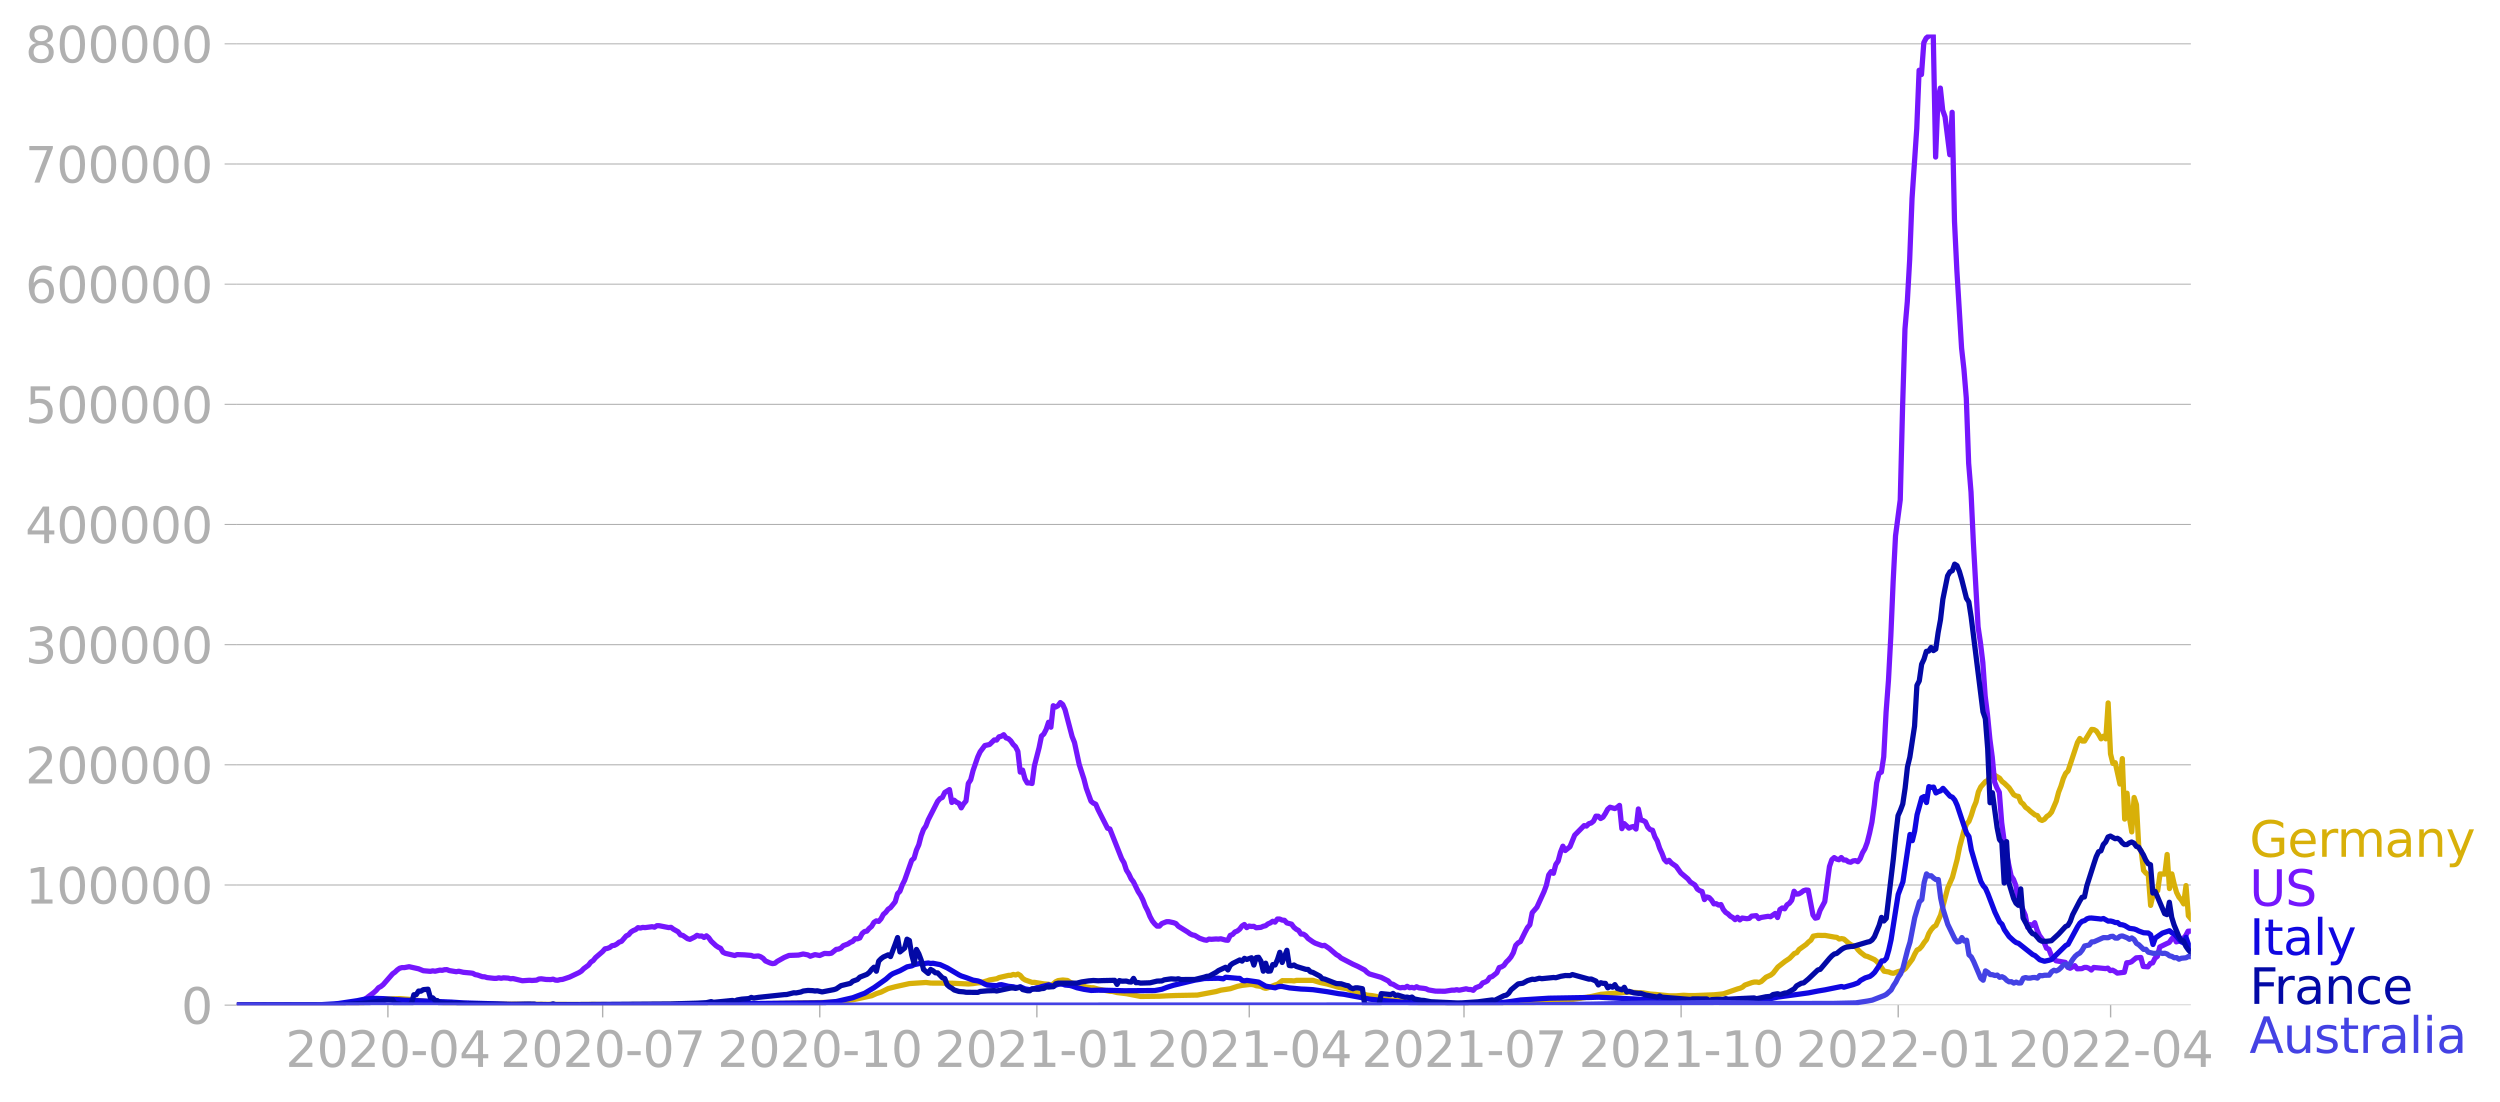 <svg xmlns:xlink="http://www.w3.org/1999/xlink" width="951.91" height="419.72" viewBox="0 0 713.933 314.79" xmlns="http://www.w3.org/2000/svg"><defs><style>*{stroke-linejoin:round;stroke-linecap:butt}</style></defs><g id="figure_1"><path d="M0 314.79h713.933V0H0v314.79z" style="fill:none" id="patch_1"/><g id="axes_1"><path d="M67.645 287.04h558V9.84h-558v277.2z" style="fill:none" id="patch_2"/><g id="matplotlib.axis_1"><g id="xtick_1"><g id="line2d_1"><defs><path id="m6dde585442" d="M0 0v3.5" style="stroke:#b0b0b0;stroke-width:.4"/></defs><use xlink:href="#m6dde585442" x="110.775" y="287.041" style="fill:#b0b0b0;stroke:#b0b0b0;stroke-width:.4"/></g><g style="fill:#b0b0b0" transform="matrix(.14 0 0 -.14 81.527 304.679)" id="text_1"><defs><path id="DejaVuSans-32" d="M1228 531h2203V0H469v531q359 372 979 998 621 627 780 809 303 340 423 576 121 236 121 464 0 372-261 606-261 235-680 235-297 0-627-103-329-103-704-313v638q381 153 712 231 332 78 607 78 725 0 1156-363 431-362 431-968 0-288-108-546-107-257-392-607-78-91-497-524-418-433-1181-1211z" transform="scale(.016)"/><path id="DejaVuSans-30" d="M2034 4250q-487 0-733-480-245-479-245-1442 0-959 245-1439 246-480 733-480 491 0 736 480 246 480 246 1439 0 963-246 1442-245 480-736 480zm0 500q785 0 1199-621 414-620 414-1801 0-1178-414-1799Q2819-91 2034-91q-784 0-1198 620-414 621-414 1799 0 1181 414 1801 414 621 1198 621z" transform="scale(.016)"/><path id="DejaVuSans-2d" d="M313 2009h1684v-512H313v512z" transform="scale(.016)"/><path id="DejaVuSans-34" d="M2419 4116 825 1625h1594v2491zm-166 550h794V1625h666v-525h-666V0h-628v1100H313v609l1940 2957z" transform="scale(.016)"/></defs><use xlink:href="#DejaVuSans-32"/><use xlink:href="#DejaVuSans-30" x="63.623"/><use xlink:href="#DejaVuSans-32" x="127.246"/><use xlink:href="#DejaVuSans-30" x="190.869"/><use xlink:href="#DejaVuSans-2d" x="254.492"/><use xlink:href="#DejaVuSans-30" x="290.576"/><use xlink:href="#DejaVuSans-34" x="354.199"/></g></g><g id="xtick_2"><use xlink:href="#m6dde585442" x="172.102" y="287.041" style="fill:#b0b0b0;stroke:#b0b0b0;stroke-width:.4" id="line2d_2"/><g style="fill:#b0b0b0" transform="matrix(.14 0 0 -.14 142.854 304.679)" id="text_2"><defs><path id="DejaVuSans-37" d="M525 4666h3000v-269L1831 0h-659l1594 4134H525v532z" transform="scale(.016)"/></defs><use xlink:href="#DejaVuSans-32"/><use xlink:href="#DejaVuSans-30" x="63.623"/><use xlink:href="#DejaVuSans-32" x="127.246"/><use xlink:href="#DejaVuSans-30" x="190.869"/><use xlink:href="#DejaVuSans-2d" x="254.492"/><use xlink:href="#DejaVuSans-30" x="290.576"/><use xlink:href="#DejaVuSans-37" x="354.199"/></g></g><g id="xtick_3"><use xlink:href="#m6dde585442" x="234.102" y="287.041" style="fill:#b0b0b0;stroke:#b0b0b0;stroke-width:.4" id="line2d_3"/><g style="fill:#b0b0b0" transform="matrix(.14 0 0 -.14 204.854 304.679)" id="text_3"><defs><path id="DejaVuSans-31" d="M794 531h1031v3560L703 3866v575l1116 225h631V531h1031V0H794v531z" transform="scale(.016)"/></defs><use xlink:href="#DejaVuSans-32"/><use xlink:href="#DejaVuSans-30" x="63.623"/><use xlink:href="#DejaVuSans-32" x="127.246"/><use xlink:href="#DejaVuSans-30" x="190.869"/><use xlink:href="#DejaVuSans-2d" x="254.492"/><use xlink:href="#DejaVuSans-31" x="290.576"/><use xlink:href="#DejaVuSans-30" x="354.199"/></g></g><g id="xtick_4"><use xlink:href="#m6dde585442" x="296.102" y="287.041" style="fill:#b0b0b0;stroke:#b0b0b0;stroke-width:.4" id="line2d_4"/><g style="fill:#b0b0b0" transform="matrix(.14 0 0 -.14 266.854 304.679)" id="text_4"><use xlink:href="#DejaVuSans-32"/><use xlink:href="#DejaVuSans-30" x="63.623"/><use xlink:href="#DejaVuSans-32" x="127.246"/><use xlink:href="#DejaVuSans-31" x="190.869"/><use xlink:href="#DejaVuSans-2d" x="254.492"/><use xlink:href="#DejaVuSans-30" x="290.576"/><use xlink:href="#DejaVuSans-31" x="354.199"/></g></g><g id="xtick_5"><use xlink:href="#m6dde585442" x="356.754" y="287.041" style="fill:#b0b0b0;stroke:#b0b0b0;stroke-width:.4" id="line2d_5"/><g style="fill:#b0b0b0" transform="matrix(.14 0 0 -.14 327.506 304.679)" id="text_5"><use xlink:href="#DejaVuSans-32"/><use xlink:href="#DejaVuSans-30" x="63.623"/><use xlink:href="#DejaVuSans-32" x="127.246"/><use xlink:href="#DejaVuSans-31" x="190.869"/><use xlink:href="#DejaVuSans-2d" x="254.492"/><use xlink:href="#DejaVuSans-30" x="290.576"/><use xlink:href="#DejaVuSans-34" x="354.199"/></g></g><g id="xtick_6"><use xlink:href="#m6dde585442" x="418.08" y="287.041" style="fill:#b0b0b0;stroke:#b0b0b0;stroke-width:.4" id="line2d_6"/><g style="fill:#b0b0b0" transform="matrix(.14 0 0 -.14 388.832 304.679)" id="text_6"><use xlink:href="#DejaVuSans-32"/><use xlink:href="#DejaVuSans-30" x="63.623"/><use xlink:href="#DejaVuSans-32" x="127.246"/><use xlink:href="#DejaVuSans-31" x="190.869"/><use xlink:href="#DejaVuSans-2d" x="254.492"/><use xlink:href="#DejaVuSans-30" x="290.576"/><use xlink:href="#DejaVuSans-37" x="354.199"/></g></g><g id="xtick_7"><use xlink:href="#m6dde585442" x="480.08" y="287.041" style="fill:#b0b0b0;stroke:#b0b0b0;stroke-width:.4" id="line2d_7"/><g style="fill:#b0b0b0" transform="matrix(.14 0 0 -.14 450.832 304.679)" id="text_7"><use xlink:href="#DejaVuSans-32"/><use xlink:href="#DejaVuSans-30" x="63.623"/><use xlink:href="#DejaVuSans-32" x="127.246"/><use xlink:href="#DejaVuSans-31" x="190.869"/><use xlink:href="#DejaVuSans-2d" x="254.492"/><use xlink:href="#DejaVuSans-31" x="290.576"/><use xlink:href="#DejaVuSans-30" x="354.199"/></g></g><g id="xtick_8"><use xlink:href="#m6dde585442" x="542.08" y="287.041" style="fill:#b0b0b0;stroke:#b0b0b0;stroke-width:.4" id="line2d_8"/><g style="fill:#b0b0b0" transform="matrix(.14 0 0 -.14 512.832 304.679)" id="text_8"><use xlink:href="#DejaVuSans-32"/><use xlink:href="#DejaVuSans-30" x="63.623"/><use xlink:href="#DejaVuSans-32" x="127.246"/><use xlink:href="#DejaVuSans-32" x="190.869"/><use xlink:href="#DejaVuSans-2d" x="254.492"/><use xlink:href="#DejaVuSans-30" x="290.576"/><use xlink:href="#DejaVuSans-31" x="354.199"/></g></g><g id="xtick_9"><use xlink:href="#m6dde585442" x="602.732" y="287.041" style="fill:#b0b0b0;stroke:#b0b0b0;stroke-width:.4" id="line2d_9"/><g style="fill:#b0b0b0" transform="matrix(.14 0 0 -.14 573.484 304.679)" id="text_9"><use xlink:href="#DejaVuSans-32"/><use xlink:href="#DejaVuSans-30" x="63.623"/><use xlink:href="#DejaVuSans-32" x="127.246"/><use xlink:href="#DejaVuSans-32" x="190.869"/><use xlink:href="#DejaVuSans-2d" x="254.492"/><use xlink:href="#DejaVuSans-30" x="290.576"/><use xlink:href="#DejaVuSans-34" x="354.199"/></g></g></g><g id="matplotlib.axis_2"><g id="ytick_1"><path d="M67.645 287.04h558" clip-path="url(#pbd073727f5)" style="fill:none;stroke:#b0b0b0;stroke-width:.3;stroke-linecap:square" id="line2d_10"/><g id="line2d_11"><defs><path id="m9d53434a5b" d="M0 0h-3.5" style="stroke:#b0b0b0;stroke-width:.3"/></defs><use xlink:href="#m9d53434a5b" x="67.645" y="287.041" style="fill:#b0b0b0;stroke:#b0b0b0;stroke-width:.3"/></g><use xlink:href="#DejaVuSans-30" style="fill:#b0b0b0" transform="matrix(.14 0 0 -.14 51.737 292.36)" id="text_10"/></g><g id="ytick_2"><path d="M67.645 252.726h558" clip-path="url(#pbd073727f5)" style="fill:none;stroke:#b0b0b0;stroke-width:.3;stroke-linecap:square" id="line2d_12"/><use xlink:href="#m9d53434a5b" x="67.645" y="252.726" style="fill:#b0b0b0;stroke:#b0b0b0;stroke-width:.3" id="line2d_13"/><g style="fill:#b0b0b0" transform="matrix(.14 0 0 -.14 7.2 258.044)" id="text_11"><use xlink:href="#DejaVuSans-31"/><use xlink:href="#DejaVuSans-30" x="63.623"/><use xlink:href="#DejaVuSans-30" x="127.246"/><use xlink:href="#DejaVuSans-30" x="190.869"/><use xlink:href="#DejaVuSans-30" x="254.492"/><use xlink:href="#DejaVuSans-30" x="318.115"/></g></g><g id="ytick_3"><path d="M67.645 218.41h558" clip-path="url(#pbd073727f5)" style="fill:none;stroke:#b0b0b0;stroke-width:.3;stroke-linecap:square" id="line2d_14"/><use xlink:href="#m9d53434a5b" x="67.645" y="218.41" style="fill:#b0b0b0;stroke:#b0b0b0;stroke-width:.3" id="line2d_15"/><g style="fill:#b0b0b0" transform="matrix(.14 0 0 -.14 7.2 223.73)" id="text_12"><use xlink:href="#DejaVuSans-32"/><use xlink:href="#DejaVuSans-30" x="63.623"/><use xlink:href="#DejaVuSans-30" x="127.246"/><use xlink:href="#DejaVuSans-30" x="190.869"/><use xlink:href="#DejaVuSans-30" x="254.492"/><use xlink:href="#DejaVuSans-30" x="318.115"/></g></g><g id="ytick_4"><path d="M67.645 184.095h558" clip-path="url(#pbd073727f5)" style="fill:none;stroke:#b0b0b0;stroke-width:.3;stroke-linecap:square" id="line2d_16"/><use xlink:href="#m9d53434a5b" x="67.645" y="184.095" style="fill:#b0b0b0;stroke:#b0b0b0;stroke-width:.3" id="line2d_17"/><g style="fill:#b0b0b0" transform="matrix(.14 0 0 -.14 7.2 189.414)" id="text_13"><defs><path id="DejaVuSans-33" d="M2597 2516q453-97 707-404 255-306 255-756 0-690-475-1069Q2609-91 1734-91q-293 0-604 58T488 141v609q262-153 574-231 313-78 654-78 593 0 904 234t311 681q0 413-289 645-289 233-804 233h-544v519h569q465 0 712 186t247 536q0 359-255 551-254 193-729 193-260 0-557-57-297-56-653-174v562q360 100 674 150t592 50q719 0 1137-327 419-326 419-882 0-388-222-655t-631-370z" transform="scale(.016)"/></defs><use xlink:href="#DejaVuSans-33"/><use xlink:href="#DejaVuSans-30" x="63.623"/><use xlink:href="#DejaVuSans-30" x="127.246"/><use xlink:href="#DejaVuSans-30" x="190.869"/><use xlink:href="#DejaVuSans-30" x="254.492"/><use xlink:href="#DejaVuSans-30" x="318.115"/></g></g><g id="ytick_5"><path d="M67.645 149.78h558" clip-path="url(#pbd073727f5)" style="fill:none;stroke:#b0b0b0;stroke-width:.3;stroke-linecap:square" id="line2d_18"/><use xlink:href="#m9d53434a5b" x="67.645" y="149.78" style="fill:#b0b0b0;stroke:#b0b0b0;stroke-width:.3" id="line2d_19"/><g style="fill:#b0b0b0" transform="matrix(.14 0 0 -.14 7.2 155.099)" id="text_14"><use xlink:href="#DejaVuSans-34"/><use xlink:href="#DejaVuSans-30" x="63.623"/><use xlink:href="#DejaVuSans-30" x="127.246"/><use xlink:href="#DejaVuSans-30" x="190.869"/><use xlink:href="#DejaVuSans-30" x="254.492"/><use xlink:href="#DejaVuSans-30" x="318.115"/></g></g><g id="ytick_6"><path d="M67.645 115.465h558" clip-path="url(#pbd073727f5)" style="fill:none;stroke:#b0b0b0;stroke-width:.3;stroke-linecap:square" id="line2d_20"/><use xlink:href="#m9d53434a5b" x="67.645" y="115.465" style="fill:#b0b0b0;stroke:#b0b0b0;stroke-width:.3" id="line2d_21"/><g style="fill:#b0b0b0" transform="matrix(.14 0 0 -.14 7.2 120.784)" id="text_15"><defs><path id="DejaVuSans-35" d="M691 4666h2478v-532H1269V2991q137 47 274 70 138 23 276 23 781 0 1237-428 457-428 457-1159 0-753-469-1171Q2575-91 1722-91q-294 0-599 50Q819 9 494 109v635q281-153 581-228t634-75q541 0 856 284 316 284 316 772 0 487-316 771-315 285-856 285-253 0-505-56-251-56-513-175v2344z" transform="scale(.016)"/></defs><use xlink:href="#DejaVuSans-35"/><use xlink:href="#DejaVuSans-30" x="63.623"/><use xlink:href="#DejaVuSans-30" x="127.246"/><use xlink:href="#DejaVuSans-30" x="190.869"/><use xlink:href="#DejaVuSans-30" x="254.492"/><use xlink:href="#DejaVuSans-30" x="318.115"/></g></g><g id="ytick_7"><path d="M67.645 81.15h558" clip-path="url(#pbd073727f5)" style="fill:none;stroke:#b0b0b0;stroke-width:.3;stroke-linecap:square" id="line2d_22"/><use xlink:href="#m9d53434a5b" x="67.645" y="81.149" style="fill:#b0b0b0;stroke:#b0b0b0;stroke-width:.3" id="line2d_23"/><g style="fill:#b0b0b0" transform="matrix(.14 0 0 -.14 7.2 86.468)" id="text_16"><defs><path id="DejaVuSans-36" d="M2113 2584q-425 0-674-291-248-290-248-796 0-503 248-796 249-292 674-292t673 292q248 293 248 796 0 506-248 796-248 291-673 291zm1253 1979v-575q-238 112-480 171-242 60-480 60-625 0-955-422-329-422-376-1275 184 272 462 417 279 145 613 145 703 0 1111-427 408-426 408-1160 0-719-425-1154Q2819-91 2113-91q-810 0-1238 620-428 621-428 1799 0 1106 525 1764t1409 658q238 0 480-47t505-140z" transform="scale(.016)"/></defs><use xlink:href="#DejaVuSans-36"/><use xlink:href="#DejaVuSans-30" x="63.623"/><use xlink:href="#DejaVuSans-30" x="127.246"/><use xlink:href="#DejaVuSans-30" x="190.869"/><use xlink:href="#DejaVuSans-30" x="254.492"/><use xlink:href="#DejaVuSans-30" x="318.115"/></g></g><g id="ytick_8"><path d="M67.645 46.834h558" clip-path="url(#pbd073727f5)" style="fill:none;stroke:#b0b0b0;stroke-width:.3;stroke-linecap:square" id="line2d_24"/><use xlink:href="#m9d53434a5b" x="67.645" y="46.834" style="fill:#b0b0b0;stroke:#b0b0b0;stroke-width:.3" id="line2d_25"/><g style="fill:#b0b0b0" transform="matrix(.14 0 0 -.14 7.2 52.153)" id="text_17"><use xlink:href="#DejaVuSans-37"/><use xlink:href="#DejaVuSans-30" x="63.623"/><use xlink:href="#DejaVuSans-30" x="127.246"/><use xlink:href="#DejaVuSans-30" x="190.869"/><use xlink:href="#DejaVuSans-30" x="254.492"/><use xlink:href="#DejaVuSans-30" x="318.115"/></g></g><g id="ytick_9"><path d="M67.645 12.519h558" clip-path="url(#pbd073727f5)" style="fill:none;stroke:#b0b0b0;stroke-width:.3;stroke-linecap:square" id="line2d_26"/><use xlink:href="#m9d53434a5b" x="67.645" y="12.519" style="fill:#b0b0b0;stroke:#b0b0b0;stroke-width:.3" id="line2d_27"/><g style="fill:#b0b0b0" transform="matrix(.14 0 0 -.14 7.2 17.838)" id="text_18"><defs><path id="DejaVuSans-38" d="M2034 2216q-450 0-708-241-257-241-257-662 0-422 257-663 258-241 708-241t709 242q260 243 260 662 0 421-258 662-257 241-711 241zm-631 268q-406 100-633 378-226 279-226 679 0 559 398 884 399 325 1092 325 697 0 1094-325t397-884q0-400-227-679-226-278-629-378 456-106 710-416 255-309 255-755 0-679-414-1042Q2806-91 2034-91q-771 0-1186 362-414 363-414 1042 0 446 256 755 257 310 713 416zm-231 997q0-362 226-565 227-203 636-203 407 0 636 203 230 203 230 565 0 363-230 566-229 203-636 203-409 0-636-203-226-203-226-566z" transform="scale(.016)"/></defs><use xlink:href="#DejaVuSans-38"/><use xlink:href="#DejaVuSans-30" x="63.623"/><use xlink:href="#DejaVuSans-30" x="127.246"/><use xlink:href="#DejaVuSans-30" x="190.869"/><use xlink:href="#DejaVuSans-30" x="254.492"/><use xlink:href="#DejaVuSans-30" x="318.115"/></g></g></g><path d="m67.645 287.04 29.652-.098 4.044-.226 4.043-.67 3.37-.669 5.391-.204 2.696.21 5.391.688 4.717.234 9.435.4 28.978.162 4.044-.028 5.391.063 15.5-.052 20.891-.273 4.044.06 5.391-.049 17.522-.374 5.391-.697 5.392-1.16 1.347-.61 1.348-.437 2.022-.995 2.022-.527 1.348-.304 2.695-.6 4.044-.268.674-.046 1.347.17 1.348.008 4.718.034 4.717.22 1.348-.112 1.348-.212.674-.022 2.021-.568.674-.251 2.022-.336.674-.339 2.696-.616.673-.014.674-.25.674.147.674-.259.674.404.674.826.674.442 2.022.715.674-.018 2.695.439 1.348.108.674.302.674-.437.674-.588.674-.326 1.348-.174 1.347.14.674.465.674.295 2.696.661 1.348.455 1.348.19.673.02 1.348.38 3.37.635.674.015 1.348.335 2.695.323 4.044.786 5.391-.068 2.022-.105 2.695-.101 6.066-.119 5.39-1.018 1.349-.392 1.348-.199 1.347-.215 2.022-.67 1.348-.275 2.022-.243.674-.015.674.115.673.244 1.348.198.674.362.674.19.674-.175 2.022-.803.674-.192 1.347-1.031 2.696.02.674.058.674-.156 4.717-.008 2.022.61 2.022.426 3.37.966 2.021.332.674.222 2.022.936 1.348.168 2.021.567 1.348.127 1.348.246 1.348.706 3.37.33.673-.112.674.082 1.348.36 4.044.329 2.695.12 2.696.285 5.391.144 8.761-.017 6.065-.18 15.5-.649 8.761-1.4 2.696-.61 6.065-.505 2.022-.133 2.695.159 1.348.074 2.022.332 1.348.087 4.043.414 2.022-.006 2.022-.155 1.348.076 2.021.006 5.392-.22 2.021-.201.674-.088 4.044-1.404.674-.181.674-.304.673-.586 2.022-.718.674-.152.674-.016.674.138.674-.29 1.348-1.221 1.347-.614.674-.54 1.348-1.741 2.022-1.596 1.348-.898 1.348-1.388.674-.213.673-.923 2.022-1.449.674-.689.674-.519.674-1.15 1.348-.238 1.348.042.673-.015 2.696.48.674.074.674.475.674-.118.674.127 1.348 1.17.674.462 1.347.555.674.897.674.683 1.348 1.04.674.162 2.022.916.674.576.673.762 1.348 1.953 1.348.222.674.275.674.106 1.348-.49 1.348-.344.674-.465 2.021-2.722.674-1.446.674-1.178.674-.33.674-.742.674-1.055.674-.837.674-1.76.674-1.085.673-.782.674-.435 1.348-2.972 2.022-7.72 1.348-3.049 1.348-5.109.674-3.412 1.347-5.083.674-1.644.674-.732.674-1.748.674-2.18.674-1.618.674-2.877.674-1.404 1.348-1.527.673-.342.674-1.262.674-.576 2.022 1.212.674.921.674.508 1.348 1.3 1.348 2 .673.35.674.127.674 1.633.674.535.674.947.674.456.674.65 1.348 1.061.674.186.674 1.11.673.277.674-.336.674-.803.674-.44.674-.788 1.348-3.144.674-2.553.674-1.728.674-2.2.674-1.456.674-.684 2.695-8.139.674-1.135.674.727.674.003 2.022-3.323.674.066.673.402.674 1.009.674 1.216.674-.749.674.748.674-10.25.674 14.537.674 2.724.674-.194 1.348 6.102.674-7.267.673 17.266.674-7.389.674 6.912.674 4.137.674-9.826.674 2.046.674 12.322.674.901.674 5.545.674.77.674.504.673 8.724.674-2.938.674-1.027.674-.238.674-4.78 1.348.049.674-5.604.674 9.735.674-4.188.674 2.946.674 2.342.673 1.347.674.787.674 1.14.674-5.227.674 8.608.674.811h0" clip-path="url(#pbd073727f5)" style="fill:none;stroke:#d8b009;stroke-width:1.5;stroke-linecap:square" id="line2d_28"/><path d="m67.645 287.04 30.326-.096 2.696-.184 1.348-.311 2.021-.964 2.696-2.023.674-.599.674-.793.674-.353.674-.54 2.695-3.091.674-.475.674-.643.674-.472.674-.179.674.005 1.348-.255 2.695.598 1.348.546 2.022.18.674-.145.674.11 1.348-.309.673.056.674-.176.674-.027.674.267 1.348.222.674.11.674-.143 1.348.313 2.021.185.674.097.674.378.674.113 1.348.476.674.031.674.22 2.022.224h.673l.674-.158.674.141.674-.137 1.348.086.674.19.674-.072 2.695.635 2.022-.142.674.061 1.348-.086.674-.327.674-.066 1.348.191 1.347.035.674-.125.674.277.674.043.674-.19.674-.053 2.022-.67 2.695-1.277.674-.431.674-.696 1.348-.993.674-.882.674-.438.674-.838 2.022-1.738.673-.767.674-.12.674-.255.674-.53.674-.091.674-.363.674-.548.674-.232 1.348-1.56.674-.315.673-.794.674-.413.674-.28.674-.548.674.117.674-.19.674.059 2.022-.262.674.143.674-.425.673.006 2.696.53.674-.066.674.518 1.348.752.674.885.674.155 1.347.924.674.195 1.348-.662.674-.487.674.23.674-.043.674.417.674-.467.674.565.674.961 1.347 1.266.674.46.674.32.674 1.104.674.33 2.696.623.674-.264 2.021.072 2.022.165.674.263 1.348-.116.674.245.674.432.674.746 1.347.59.674.181.674-.096.674-.547 2.022-1.132 1.348-.56 2.695-.103 1.348-.313 1.348.258.674.384 1.348-.463 1.348.251 1.347-.59 1.348.05.674-.123 1.348-1.086.674-.08.674-.298.674-.675 1.347-.505.674-.456.674-.277.674-.74.674.026.674-.258.674-1.265.674-.57.674-.11.674-.789.674-.563.674-1.154.673-.432.674.163.674-.76.674-1.263.674-.572.674-.891.674-.44 1.348-1.672.674-2.33.674-.676.673-1.803.674-1.334 2.022-5.722.674-.578.674-2.324.674-1.506.674-2.572.674-1.813.674-.982.674-1.772 2.695-5.296.674-.773.674-.336.674-1.394 1.348-.84.674 3.678.674-.635.673.568.674.306.674 1.304.674-1.155.674-.782.674-5.048.674-1.016.674-2.637 1.348-3.899.674-1.467 1.347-1.793 1.348-.297 1.348-1.306.674.036.674-.921.674-.162.674-.444.674.916.674.216.673.636.674 1 .674.655.674 1.338.674 5.92.674-.568.674 2.512.674 1.155.674-.002.674.154.674-5.006 1.347-5.225.674-3.306.674-.598.674-1.319.674-2.033.674 1.414.674-6.136.674.369.674-.365.674-.905.674.541.673 1.491 2.022 7.688.674 1.68 1.348 6.278 1.348 4.165.674 2.61 1.348 3.721.673.55.674.29.674 1.565 2.022 3.974.674 1.338.674.21 3.37 8.506.673 1.148.674 2.085.674 1.06.674 1.427.674.895 1.348 2.776.674 1.035.674 1.341.674 1.773.673 1.296.674 1.676.674 1.246.674.833.674.64.674-.003.674-.717 1.348-.534.674-.013 1.347.294.674.248.674.757 2.696 1.672.674.497.674.311.674.143 1.348.806 1.347.465.674.114.674-.34.674.07 1.348-.102.674.047.674-.1 1.348.368.673.059.674-1.396.674-.257.674-.723.674-.254.674-.536.674-.905.674-.432.674.893.674-.452.674.115.674-.04.673.41 1.348-.114.674-.307.674-.157.674-.526.674-.277.674-.467.674.24.674-.883.674.008.673.299.674.062.674.738 1.348.356.674.902.674.552.674.356.674 1.009.674.025.674.444.674.797 1.347.947.674.387 2.022.745.674-.114 1.348.908 2.021 1.738.674.377.674.6 3.37 1.758 1.348.603 2.021 1.06.674.657.674.468 3.37.98 2.022 1.025.673.765.674.183 1.348.8.674.215.674-.112.674.065.674-.382.674.383.674-.09.674.177.674-.358.673.316 1.348.149.674.113.674.326 2.022.348 2.695.037 2.022-.316.674.015.674-.15.674.162 2.022-.416.674.194.674.016.673.232.674-.726 1.348-.518.674-.874.674-.231.674-.366.674-1.006.674-.208 1.348-1.08.673-1.497.674-.195.674-.42.674-.953.674-.647.674-.814.674-1.204.674-2.093.674-.718.674-.374 1.348-2.735.673-1.267.674-.786.674-3.463 1.348-1.557 2.022-4.442.674-1.82.674-2.963.674-.937.673.475.674-2.521.674-.983.674-2.55.674-1.685.674 1.23 1.348-1.078 1.348-3.302 2.695-2.73.674.127.674-.68.674-.19.674-.557.674-1.4.674.02.674.652.674-.383.674-1.029.673-1.25.674-.565 1.348.385.674-.344.674-.563.674 6.641.674-1.433 1.348 1.29.674-.322.674-.158.673.743.674-5.737.674 3.126.674.18.674.374.674 1.528.674.694.674.17.674 1.911.674 1.16.674 2.054.673 1.452.674 1.77.674.709.674-.463.674.777 1.348.93 1.348 1.898 2.022 1.708.673.86 1.348.885.674 1.148.674.46.674.25.674 2.297.674-.754.674.182.674.715.674 1.075.673-.047.674.393.674-.142.674 1.407.674.826.674.434.674.663.674.361.674.612.674-.667.674.747.674-.536 1.347.188.674-.092.674-.645 1.348-.136.674.833.674-.311 2.022-.335.673.123 1.348-.936.674 1.166.674-2.287.674-.445.674.24.674-1.141.674-.437.674-.87.674-2.56.674.816.673-.069.674-.388.674-.519.674-.2.674.062 1.348 7.058.674.922.674-.162.674-2.043 1.347-2.515 1.348-10.036.674-1.951.674-.59.674.422.674.188.674-.627.674.702.674.02.674.479.674.14.673-.382.674-.086.674.307.674-.843.674-1.689.674-1.136.674-1.808.674-2.675.674-3.155.674-4.908.674-6.277.673-2.738.674-.338.674-4.372.674-12.77.674-8.953.674-12.666.674-15.731.674-12.996 1.348-10.276.674-26.686.674-22.067.673-7.866.674-11.979.674-17.457 1.348-20.004.674-16.616.674 1.215.674-9.12.674-1.29 1.348-1.027.673.256.674 34.748.674-16.773.674-2.915.674 6.312.674 1.912 1.348 10.794.674-12.107.674 31.195.674 13.925 1.347 22.223.674 6.072.674 8.21.674 18.618.674 8.223.674 14.437 1.348 24.049.674 4.52.674 5.611.674 9.6.673 5.444.674 6.918.674 5.068.674 7.14.674 1.694.674 1.233.674 8.641.674 5.058 1.348 7.025.674 3.144.674 1.003.673 1.731.674 4.28.674 1.07 1.348 3.152.674 3.47.674-.784.674.235.674-.786.674 2.09.674 1.555.673.905.674 1.133.674 1.593.674.286.674 1.707 1.348 1.601 2.696.473.674 1.406.673.264 1.348-.737.674.9 1.348-.052.674-.338.674-.009.674.25.674.5.674-.74 3.37.326.673-.13.674.697.674-.116.674.345.674.493 2.021-.243.674-2.714.674-.041.674-.23 1.348-1.126 1.348-.108.674 2.557 1.348.112.673-.961.674-.174.674-1.34.674-.518.674-2.676 2.022-.982.674-.299.674-.967.674-.678.674 1.469 1.347-.367.674-.608.674-.805.674-1.258.674-.041h0" clip-path="url(#pbd073727f5)" style="fill:none;stroke:#7516fd;stroke-width:1.5;stroke-linecap:square" id="line2d_29"/><path d="m67.645 287.04 23.587-.106 4.043-.243 1.348-.11 5.392-.811 2.021-.415 2.696-.253 2.696.085 6.065.44 13.478.554 3.37.22 14.152.423 21.565.14 3.37-.009 4.043.018 28.978-.099 4.718-.154 4.043-.116 21.565-.234 4.044-.358 4.717-1.09 2.696-1.02.674-.243 2.696-1.617 3.37-2.397 1.347-1.18.674-.422 2.022-.837 2.021-1.1 1.348-.28.674-.336 2.022-.441.674.125 1.348-.168.673.142.674-.065 1.348.268.674.122 2.022.932 3.37 1.993.673.32 1.348.443 2.022.75 1.348.218.674.22 1.347.696.674.263 2.696.184.674-.236.674-.06 2.022.478 1.347.132.674.179.674.01.674-.179 1.348.592 1.348.215.674-.112 1.348-.423.673-.07.674-.26 1.348-.312.674-.202 1.348.477.674-.4.674-.214.674-.085.674.056.673.223 1.348.125.674.18 1.348.48 2.022.448 2.022.314 2.021-.071 2.696.037 4.717.123 8.761-.062 2.022-.372 1.348-.513 2.021-.637 6.066-1.453 1.348-.208 1.347-.253 4.044-.076 1.348.166.674-.453 3.37.311.673.022.674.569.674.131.674-.13 2.695.385.674.108 2.022 1.15 2.696.485.674-.279.674-.12.673.011 2.022.404 3.37.328 1.348.053 2.021.125 4.044.573 3.37.581 1.347.15 7.413 1.401 4.044.42 5.391.449 14.152.583 7.413-.03 5.392-.265 4.043-.504 2.696-.415 8.087-.505 8.76-.162 2.696-.043 2.696-.086 13.478.686 4.717.267 6.066.24 4.717.142 3.37.073 3.37-.02 13.477-.977 2.022-.437 8.761-1.207 2.696-.528 2.021-.339 4.718-.961.674.21 2.695-.75 1.348-.498.674-.666 1.348-.743 1.348-.42.674-.497.674-.644 1.347-1.983.674-1.31.674-.029.674-.715.674-2.33.674-3.024 1.348-8.631.674-4.24 1.348-3.602 2.021-13.532.674 1.763.674-2.759.674-4.633 1.348-4.855.674-.35.674 1.71.674-4.539.674.226.673-.09.674 1.668.674-.373.674-.233.674-.7 2.022 2.247.674.28.674.826.674 1.472 2.021 6.078.674 1.881.674.983.674 3.822 1.348 4.642 1.348 4.299.674 1.233.674.786.673 1.514 2.022 5.286 1.348 2.822.674.629.674 1.54 1.348 1.957 1.348 1.242.673.497.674.21 4.044 3.208.674.304 1.348 1.187 1.347.423 1.348-.295.674-.215 4.044-3.978.674-.345 2.695-4.992.674-1.032.674-.565.674-.184.674-.514.674-.206.674-.014 2.021.21.674.092.674-.166 1.348.747.674-.032.674.157.674.275.674.011.674.558.674.075.673.208 1.348.803 1.348.182.674.238.674.358 1.348.483 1.348.077.673.496.674 2.78.674-1.855 2.022-1.389 2.022-.683.674.588.674.293 1.347 1.537.674.748.674.304.674-1.59.674 2 .674 1.045h0" clip-path="url(#pbd073727f5)" style="fill:none;stroke:#1007e1;stroke-width:1.5;stroke-linecap:square" id="line2d_30"/><path d="m67.645 287.04 29.652-.09 4.718-.335 1.347-.063 2.022-.23 2.022-.276.674-.144 1.348-.064.674-.263.673-.093.674.09.674-.07.674 1.064 1.348.169.674.306h2.022l.674-.523.673-2.446.674-.024.674-1.026.674.031.674-.43 1.348-.132.674 2.434.674.034.674.724.674.07.674.7.673-.045 1.348.127 1.348-.084.674.16.674-.144 1.348.155.674.014 1.347.252.674-.274 10.783.28 5.391-.15 2.022.008.674.166 1.348-.049 1.348.055 1.347-.053.674-.188.674.195 7.413-.015 25.609-.17 7.413-.216 2.696-.144 1.348-.301.673.202 2.022-.197 2.022-.197 1.348-.138.674.171.674-.315 1.347-.228 2.022-.162.674-.333.674.201 1.348-.214 7.413-.79.674-.024 2.021-.496.674.038 1.348-.256.674-.278 1.348-.173 1.348.056.674.102.674-.055 1.347.32 3.37-.656.674-.214 1.348-.92 2.695-.656.674-.606 1.348-.494.674-.678 2.022-.798.674-.542.674-.844.674-.643.673 1.138.674-2.878.674-.69.674-.498 1.348-.61.674.498 1.348-3.56.674-1.87.674 4.1 1.347-1.11.674-2.527.674.373.674 4.15.674 2.451.674-4.045.674 1.238.674 1.805.674 2.681 1.348 1.115.673-1.127.674.37.674.578.674.042 1.348 1.39.674.245.674 1.749.674.592.674.382.674.514 1.347.42 1.348.11.674.123 3.37.039.674-.275 2.021-.172 2.022-.07.674.114 4.043-.86.674-.006.674.134 1.348-.378.674.703 1.348.335.674.018.674-.565 1.348.128.673-.018.674-.177.674-.048.674-.458.674.065 1.348-.111.674-.82.674-.169 4.717-.017h.674l1.348-.347 2.022-.297 1.347-.113 1.348.083 1.348-.05 2.022-.046 1.348-.032.674 1.167.673-1.097.674.17 1.348-.017.674.212.674.048.674-1.032.674 1.22.674-.03.674.148 2.695-.084 2.022-.486 1.348-.042.674-.318 1.348-.195.674-.085 1.347.099.674-.132.674.231 4.044-.022 2.695-.667.674-.226.674-.045 2.022-1.112.674-.493 2.022-.937.673.751.674-1.317.674-.519 2.022-1.005.674.328.674-.785.674.31 1.348-.48.674 2.08.673-2.132.674-.083.674 1.111.674 2.85.674-2.273.674 2.28.674-.06.674-1.827.674.11.674-1.523.674-2.088.673 2.892 1.348-3.469.674 4.34.674.09.674-.242.674.42 2.696.827.674.037.673.674.674.166 2.022 1.072.674.714.674.108 2.696 1.053.673.24 1.348.062 1.348.445.674.11.674.594.674.25.674-.24.674-.003 1.348.245.673 4.699h4.044l.674-3.292 2.695.273.674-.328.674.554.674-.08 2.022.621.674-.04.674.189.674-.207.674.543 2.021.39.674.024 2.022.378 7.413.346 1.348-.011 4.717-.313 4.044-.535.674.13 2.695-1.349.674-.143.674-.552.674-.986 2.022-1.68 1.348-.192 1.347-.748 1.348-.404.674.092 1.348-.375.674.14 3.37-.344.673.067 1.348-.4 1.348-.231 1.348.03.674-.303 4.717 1.313.674-.038 1.348.59.674 1.102.674-.634.674.18.674.011.673 1.27.674-.463.674.272.674-.724.674 1.093 1.348.385.674-.712.674 1.333.674-.194 1.348.431 1.347.155.674.004 1.348.455 3.37.614.674-.33.673.347 8.087.652.674-.17 4.044.036.674.398.674-.218 1.347-.076 2.022.015.674-.22.674.165 2.696-.15 4.717-.219.674.229 2.696-.558 1.347-.126.674-.513 1.348-.239.674.255 1.348-.44.674-.052 2.022-1.151.674-.852 1.347-.75.674-.099 1.348-1.122 2.696-2.575.674-.158 2.695-3.18.674-.705.674-.518.674-.152 1.348-1.113.674-.414.674-.26 1.348-.203.673-.023 4.044-1.224.674-.148.674-.464.674-.912 1.347-3.27.674-2.259.674 1.018.674-.752 1.348-11.315.674-5.633.674-6.769.674-5.614.674-1.506.674-1.814.674-4.519.673-6.083.674-2.763 1.348-8.852.674-11.651.674-1.297.674-4.747.674-1.45.674-2.23.674-.073.674-1.026.673.88.674-.427.674-4.728.674-3.661.674-5.83 1.348-6.688.674-1.153.674-.334.674-1.867.674.433.674 1.653.673 2.312 1.348 5.348.674 1.031.674 4.344 3.37 27.043.674 1.941.673 8.63.674 15.393.674-2.84 1.348 9.987.674 3.377.674.796.674 11.604.674-11.807.674 11.8 1.348 4.436.673 1.351.674.594.674-4.684.674 8.303 2.022 3.672.674.804.674.232 1.348 1.583.673.354 1.348.016 1.348-.162 2.022-1.865 2.022-2.185.674-.308.673-1.162.674-1.894 2.022-3.902.674-1.09.674-.094.674-3.128 2.022-6.336.673-2.03.674-1.417.674-.258.674-1.789.674-.734.674-1.43.674-.266 1.348.75.674-.113.674.389.674.888.673.522.674.002.674-.473.674-.265.674.323.674.93.674.22 1.348 2.21.674 1.48.674 1.03.673.28.674 8.103.674-.455 2.696 6.33.674.282.674-3.53.674 4.314.674 2.156 1.347 3.266.674 1.09.674.26.674 1.489.674.967.674.768h0" clip-path="url(#pbd073727f5)" style="fill:none;stroke:#0309a6;stroke-width:1.5;stroke-linecap:square" id="line2d_31"/><path d="m67.645 287.04 39.087-.104 6.065.011 12.805.084 35.717.006 29.652-.143 5.391-.018 8.761.073 10.783.06 36.391.027 183.305-.054 18.87-.233 15.5-.31 6.738.018 13.478-.188 8.761.134 3.37.152 5.391.013 15.5-.01 6.74-.169 3.369-.52 1.348-.258 3.37-1.305.673-.359 1.348-1.233.674-1.255.674-1.005.674-1.372.674-.967.674-1.616 1.347-5.288.674-2.177 1.348-6.97 1.348-4.524.674-.633.674-4.895.674-2.449.674.58.674-.048.673.635.674.463.674-.01.674 5.278.674 3.15 1.348 4.353 2.022 4.2.674.813.674-.112.673-1.118.674.977.674-.22.674 4.16.674.627.674 1.313 2.022 4.753.674.563.674-2.659.673.424.674.624.674.046.674.234.674-.129.674.635.674-.173.674.349.674.689.674.418.674-.032.674.403.673-.29.674.281.674-.04.674-1.345.674-.193.674.167.674-.008.674-.16.674-.013.674.17.674-.742.673.074.674-.143 1.348-.026.674-.958.674-.438.674.18.674-.32.674-.606.674-.79.674-.21.674.793 1.347-2.178.674-.857.674-.582.674-.36.674-.824.674-1.19 1.348-.284.674-.863.674-.051 2.695-1.19 1.348.042.674-.348.674-.066.674.507.674.01.674-.504.674-.116 1.347.524.674.445.674-.398.674.455.674 1.116.674.388 1.348 1.31.674-.008.674.802 1.347.327.674.04.674-.165.674-.03.674.202.674-.066.674.223.674.523.674.149.674.395.674-.047.673.462.674-.27 1.348-.138.674-.361.674.047h0" clip-path="url(#pbd073727f5)" style="fill:none;stroke:#4442e4;stroke-width:1.5;stroke-linecap:square" id="line2d_32"/><g style="fill:#d8b009" transform="matrix(.14 0 0 -.14 642.385 244.682)" id="text_19"><defs><path id="DejaVuSans-47" d="M3809 666v1253H2778v519h1656V434q-365-259-806-392-440-133-940-133-1094 0-1712 639-617 640-617 1780 0 1144 617 1783 618 639 1712 639 456 0 867-113 411-112 758-331v-672q-350 297-744 447t-828 150q-857 0-1287-478-429-478-429-1425 0-944 429-1422 430-478 1287-478 334 0 596 58 263 58 472 180z" transform="scale(.016)"/><path id="DejaVuSans-65" d="M3597 1894v-281H953q38-594 358-905t892-311q331 0 642 81t618 244V178Q3153 47 2828-22t-659-69q-838 0-1327 487-489 488-489 1320 0 859 464 1363 464 505 1252 505 706 0 1117-455 411-454 411-1235zm-575 169q-6 471-264 752-258 282-683 282-481 0-770-272t-333-766l2050 4z" transform="scale(.016)"/><path id="DejaVuSans-72" d="M2631 2963q-97 56-211 82-114 27-251 27-488 0-749-317t-261-911V0H581v3500h578v-544q182 319 472 473 291 155 707 155 59 0 131-8 72-7 159-23l3-590z" transform="scale(.016)"/><path id="DejaVuSans-6d" d="M3328 2828q216 388 516 572t706 184q547 0 844-383 297-382 297-1088V0h-578v2094q0 503-179 746-178 244-543 244-447 0-707-297-259-296-259-809V0h-578v2094q0 506-178 748t-550 242q-441 0-701-298-259-298-259-808V0H581v3500h578v-544q197 322 472 475t653 153q382 0 649-194 267-193 395-562z" transform="scale(.016)"/><path id="DejaVuSans-61" d="M2194 1759q-697 0-966-159t-269-544q0-306 202-486 202-179 548-179 479 0 768 339t289 901v128h-572zm1147 238V0h-575v531q-197-318-491-470T1556-91q-537 0-855 302-317 302-317 808 0 590 395 890 396 300 1180 300h807v57q0 397-261 614t-733 217q-300 0-585-72-284-72-546-216v532q315 122 612 182 297 61 578 61 760 0 1135-394 375-393 375-1193z" transform="scale(.016)"/><path id="DejaVuSans-6e" d="M3513 2113V0h-575v2094q0 497-194 743-194 247-581 247-466 0-735-297-269-296-269-809V0H581v3500h578v-544q207 316 486 472 280 156 646 156 603 0 912-373 310-373 310-1098z" transform="scale(.016)"/><path id="DejaVuSans-79" d="M2059-325q-243-625-475-815-231-191-618-191H506v481h338q237 0 368 113 132 112 291 531l103 262L191 3500h609L1894 763l1094 2737h609L2059-325z" transform="scale(.016)"/></defs><use xlink:href="#DejaVuSans-47"/><use xlink:href="#DejaVuSans-65" x="77.49"/><use xlink:href="#DejaVuSans-72" x="139.014"/><use xlink:href="#DejaVuSans-6d" x="178.377"/><use xlink:href="#DejaVuSans-61" x="275.789"/><use xlink:href="#DejaVuSans-6e" x="337.068"/><use xlink:href="#DejaVuSans-79" x="400.447"/></g><g style="fill:#7516fd" transform="matrix(.14 0 0 -.14 642.385 258.682)" id="text_20"><defs><path id="DejaVuSans-55" d="M556 4666h635V1831q0-750 271-1080 272-329 882-329 606 0 878 329 272 330 272 1080v2835h634V1753q0-912-452-1378Q3225-91 2344-91q-885 0-1337 466-451 466-451 1378v2913z" transform="scale(.016)"/><path id="DejaVuSans-53" d="M3425 4513v-616q-359 172-678 256-319 85-616 85-515 0-795-200t-280-569q0-310 186-468 186-157 705-254l381-78q706-135 1042-474t336-907q0-679-455-1029Q2797-91 1919-91q-331 0-705 75-373 75-773 222v650q384-215 753-325 369-109 725-109 540 0 834 212 294 213 294 607 0 343-211 537t-692 291l-385 75q-706 140-1022 440-315 300-315 835 0 619 436 975t1201 356q329 0 669-60 341-59 697-177z" transform="scale(.016)"/></defs><use xlink:href="#DejaVuSans-55"/><use xlink:href="#DejaVuSans-53" x="73.193"/></g><g style="fill:#1007e1" transform="matrix(.14 0 0 -.14 642.385 272.682)" id="text_21"><defs><path id="DejaVuSans-49" d="M628 4666h631V0H628v4666z" transform="scale(.016)"/><path id="DejaVuSans-74" d="M1172 4494v-994h1184v-447H1172V1153q0-428 117-550t477-122h590V0h-590q-666 0-919 248-253 249-253 905v1900H172v447h422v994h578z" transform="scale(.016)"/><path id="DejaVuSans-6c" d="M603 4863h575V0H603v4863z" transform="scale(.016)"/></defs><use xlink:href="#DejaVuSans-49"/><use xlink:href="#DejaVuSans-74" x="29.492"/><use xlink:href="#DejaVuSans-61" x="68.701"/><use xlink:href="#DejaVuSans-6c" x="129.98"/><use xlink:href="#DejaVuSans-79" x="157.764"/></g><g style="fill:#0309a6" transform="matrix(.14 0 0 -.14 642.385 286.682)" id="text_22"><defs><path id="DejaVuSans-46" d="M628 4666h2681v-532H1259V2759h1850v-531H1259V0H628v4666z" transform="scale(.016)"/><path id="DejaVuSans-63" d="M3122 3366v-538q-244 135-489 202t-495 67q-560 0-870-355-309-354-309-995t309-996q310-354 870-354 250 0 495 67t489 202V134Q2881 22 2623-34q-257-57-548-57-791 0-1257 497-465 497-465 1341 0 856 470 1346 471 491 1290 491 265 0 518-55 253-54 491-163z" transform="scale(.016)"/></defs><use xlink:href="#DejaVuSans-46"/><use xlink:href="#DejaVuSans-72" x="50.27"/><use xlink:href="#DejaVuSans-61" x="91.383"/><use xlink:href="#DejaVuSans-6e" x="152.662"/><use xlink:href="#DejaVuSans-63" x="216.041"/><use xlink:href="#DejaVuSans-65" x="271.021"/></g><g style="fill:#4442e4" transform="matrix(.14 0 0 -.14 642.385 300.682)" id="text_23"><defs><path id="DejaVuSans-41" d="m2188 4044-857-2322h1716l-859 2322zm-357 622h716L4325 0h-656l-425 1197H1141L716 0H50l1781 4666z" transform="scale(.016)"/><path id="DejaVuSans-75" d="M544 1381v2119h575V1403q0-497 193-746 194-248 582-248 465 0 735 297 271 297 271 810v1984h575V0h-575v538q-209-319-486-474-276-155-642-155-603 0-916 375-312 375-312 1097zm1447 2203z" transform="scale(.016)"/><path id="DejaVuSans-73" d="M2834 3397v-544q-243 125-506 187-262 63-544 63-428 0-642-131t-214-394q0-200 153-314t616-217l197-44q612-131 870-370t258-667q0-488-386-773Q2250-91 1575-91q-281 0-586 55T347 128v594q319-166 628-249 309-82 613-82 406 0 624 139 219 139 219 392 0 234-158 359-157 125-692 241l-200 47q-534 112-772 345-237 233-237 639 0 494 350 762 350 269 994 269 318 0 599-47 282-46 519-140z" transform="scale(.016)"/><path id="DejaVuSans-69" d="M603 3500h575V0H603v3500zm0 1363h575v-729H603v729z" transform="scale(.016)"/></defs><use xlink:href="#DejaVuSans-41"/><use xlink:href="#DejaVuSans-75" x="68.408"/><use xlink:href="#DejaVuSans-73" x="131.787"/><use xlink:href="#DejaVuSans-74" x="183.887"/><use xlink:href="#DejaVuSans-72" x="223.096"/><use xlink:href="#DejaVuSans-61" x="264.209"/><use xlink:href="#DejaVuSans-6c" x="325.488"/><use xlink:href="#DejaVuSans-69" x="353.271"/><use xlink:href="#DejaVuSans-61" x="381.055"/></g></g></g><defs><clipPath id="pbd073727f5"><path d="M67.645 9.841h558v277.2h-558z"/></clipPath></defs></svg>